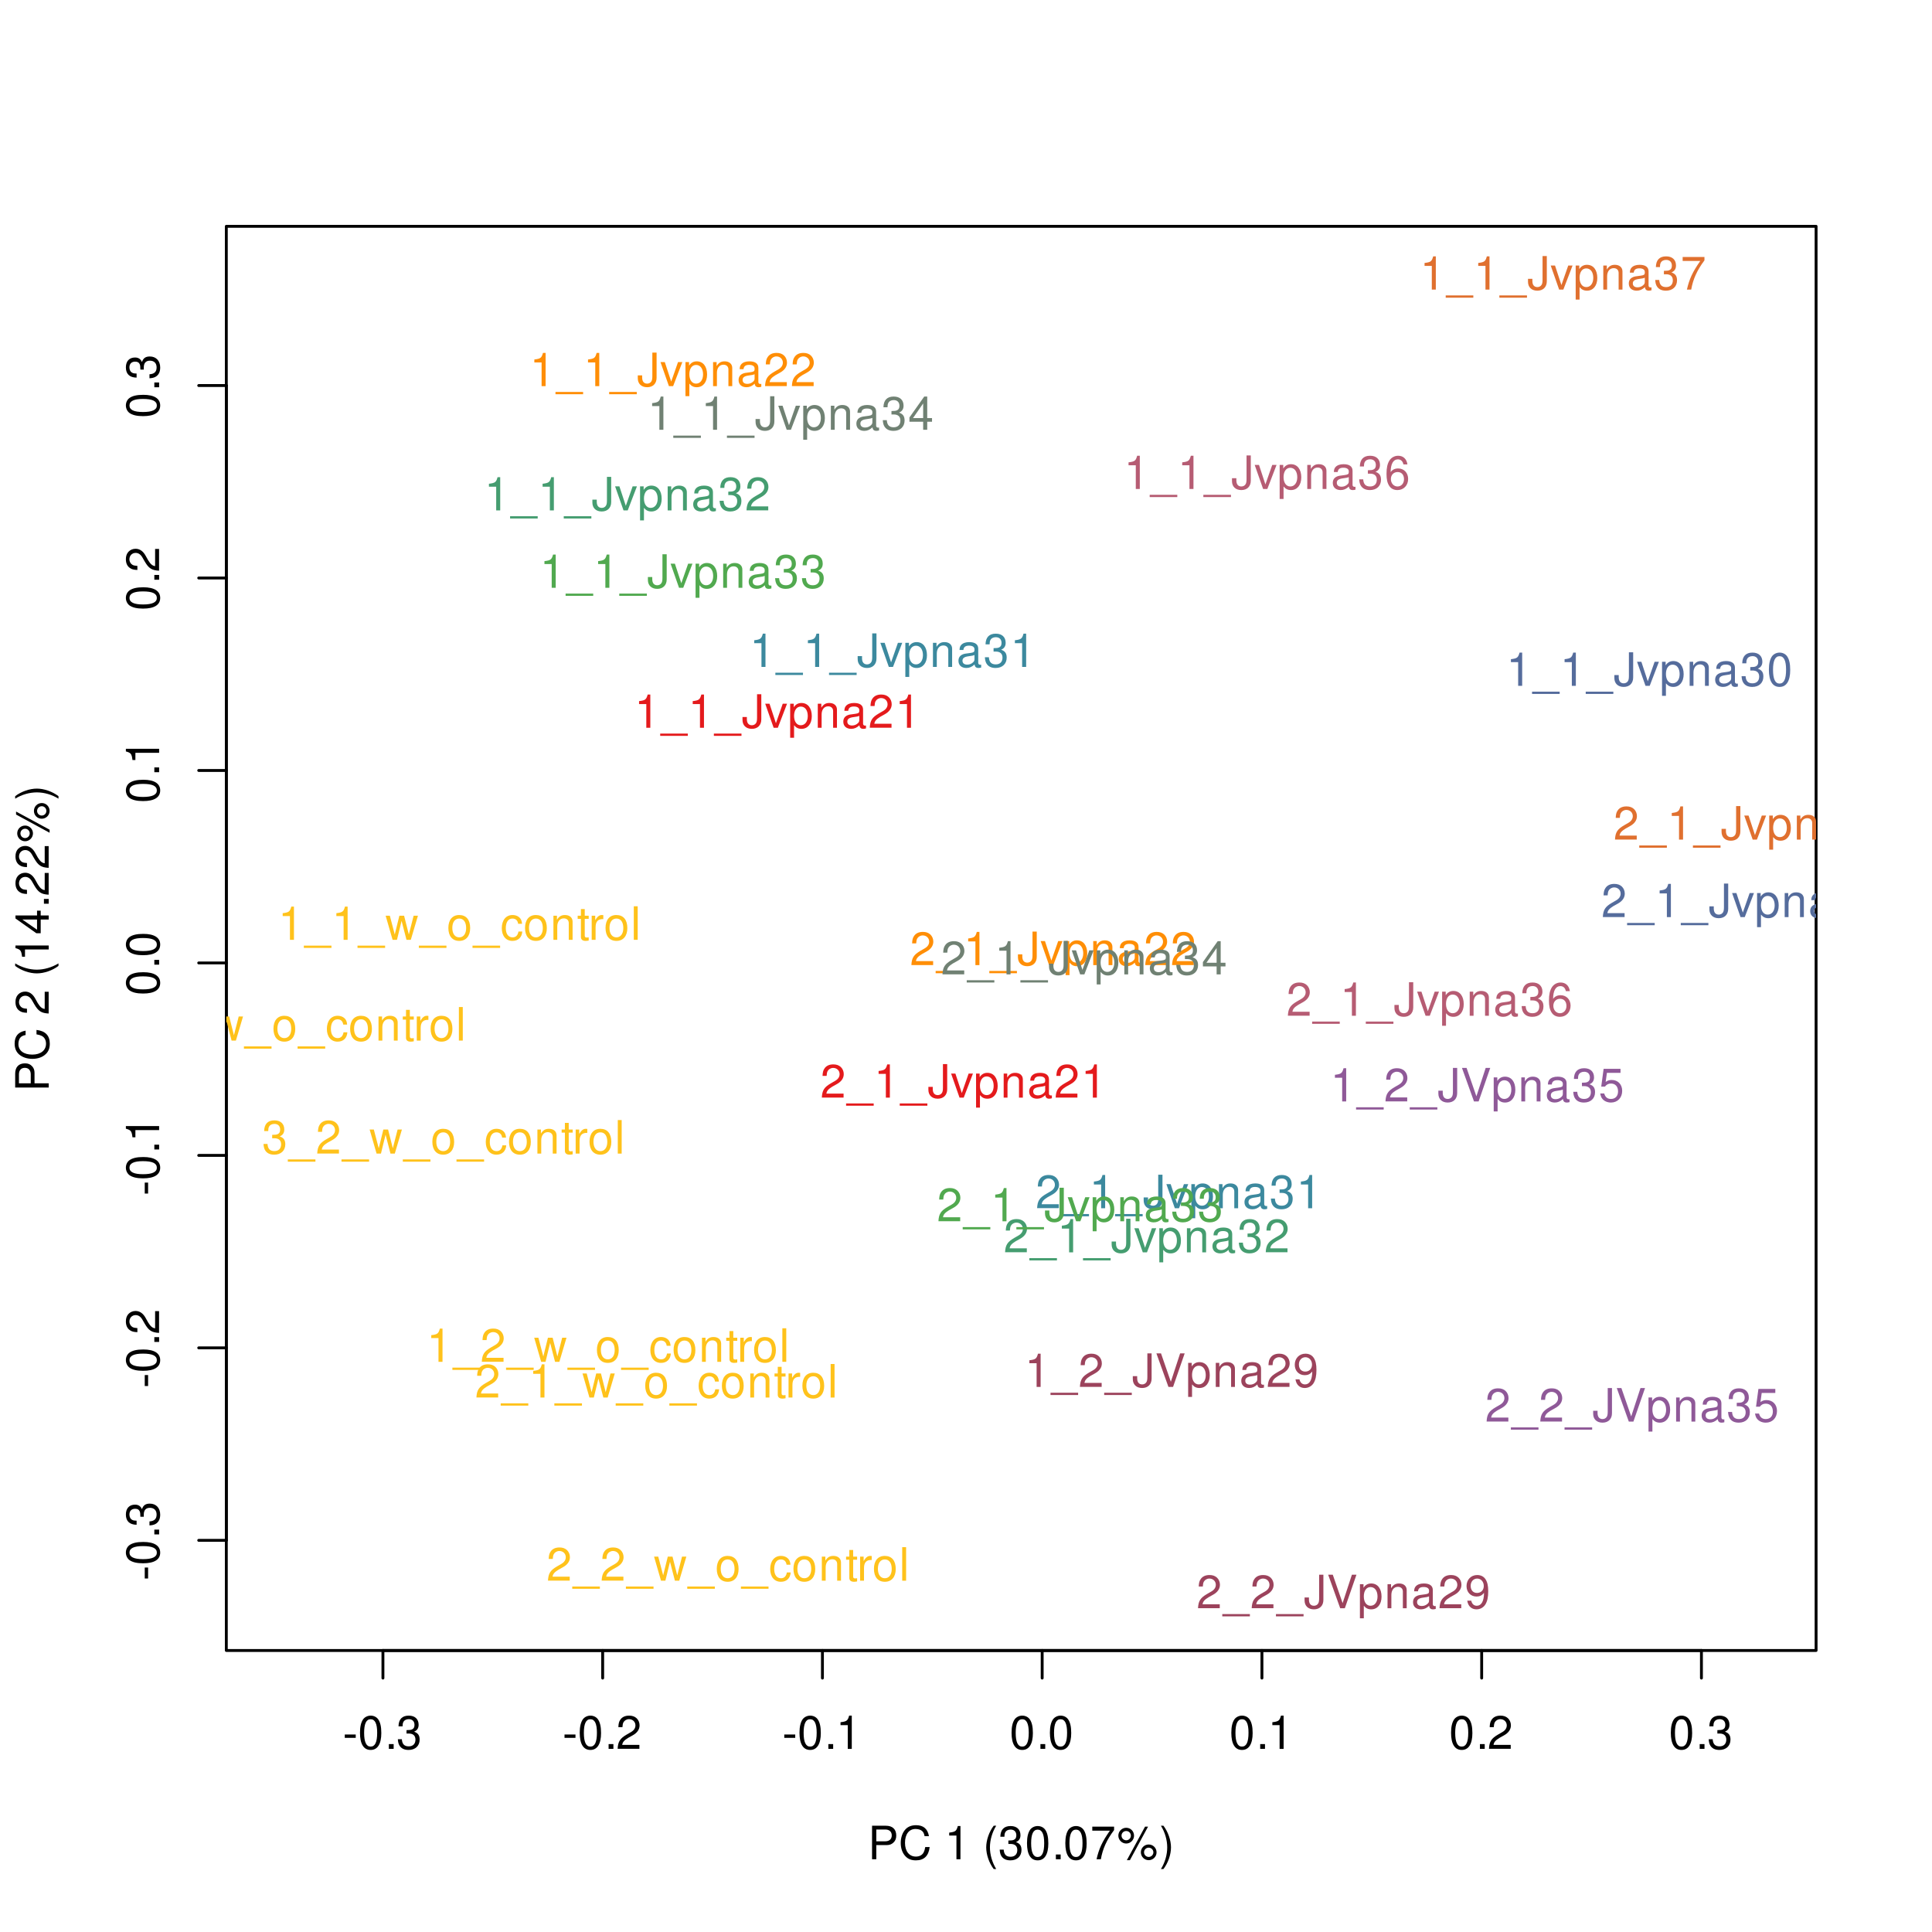 <?xml version="1.0" encoding="UTF-8"?>
<svg xmlns="http://www.w3.org/2000/svg" xmlns:xlink="http://www.w3.org/1999/xlink" width="504pt" height="504pt" viewBox="0 0 504 504" version="1.1">
<defs>
<g>
<symbol overflow="visible" id="glyph0-0">
<path style="stroke:none;" d=""/>
</symbol>
<symbol overflow="visible" id="glyph0-1">
<path style="stroke:none;" d="M 3.406 -3.75 L 0.547 -3.75 L 0.547 -2.875 L 3.406 -2.875 Z M 3.406 -3.75 "/>
</symbol>
<symbol overflow="visible" id="glyph0-2">
<path style="stroke:none;" d="M 3.297 -8.672 C 2.516 -8.672 1.781 -8.312 1.344 -7.734 C 0.797 -6.953 0.516 -5.812 0.516 -4.203 C 0.516 -1.266 1.469 0.281 3.297 0.281 C 5.094 0.281 6.078 -1.266 6.078 -4.125 C 6.078 -5.812 5.812 -6.938 5.25 -7.734 C 4.812 -8.328 4.109 -8.672 3.297 -8.672 Z M 3.297 -7.734 C 4.438 -7.734 5 -6.578 5 -4.219 C 5 -1.75 4.453 -0.594 3.281 -0.594 C 2.156 -0.594 1.594 -1.797 1.594 -4.188 C 1.594 -6.578 2.156 -7.734 3.297 -7.734 Z M 3.297 -7.734 "/>
</symbol>
<symbol overflow="visible" id="glyph0-3">
<path style="stroke:none;" d="M 2.297 -1.25 L 1.047 -1.25 L 1.047 0 L 2.297 0 Z M 2.297 -1.25 "/>
</symbol>
<symbol overflow="visible" id="glyph0-4">
<path style="stroke:none;" d="M 2.656 -4 L 3.234 -4 C 4.375 -4 4.984 -3.453 4.984 -2.406 C 4.984 -1.312 4.328 -0.656 3.234 -0.656 C 2.078 -0.656 1.516 -1.25 1.438 -2.516 L 0.391 -2.516 C 0.438 -1.828 0.547 -1.375 0.75 -0.984 C 1.203 -0.141 2.031 0.281 3.188 0.281 C 4.938 0.281 6.078 -0.781 6.078 -2.422 C 6.078 -3.531 5.656 -4.125 4.625 -4.484 C 5.422 -4.812 5.812 -5.406 5.812 -6.281 C 5.812 -7.781 4.844 -8.672 3.234 -8.672 C 1.516 -8.672 0.594 -7.719 0.562 -5.875 L 1.625 -5.875 C 1.625 -6.406 1.688 -6.703 1.812 -6.969 C 2.047 -7.469 2.578 -7.75 3.234 -7.75 C 4.172 -7.75 4.734 -7.188 4.734 -6.25 C 4.734 -5.641 4.531 -5.266 4.062 -5.062 C 3.766 -4.938 3.391 -4.891 2.656 -4.891 Z M 2.656 -4 "/>
</symbol>
<symbol overflow="visible" id="glyph0-5">
<path style="stroke:none;" d="M 6.078 -1.047 L 1.594 -1.047 C 1.703 -1.766 2.094 -2.219 3.125 -2.859 L 4.328 -3.531 C 5.516 -4.188 6.125 -5.078 6.125 -6.141 C 6.125 -6.859 5.844 -7.531 5.344 -8 C 4.844 -8.453 4.219 -8.672 3.406 -8.672 C 2.328 -8.672 1.531 -8.297 1.062 -7.547 C 0.75 -7.094 0.625 -6.547 0.594 -5.672 L 1.656 -5.672 C 1.688 -6.266 1.766 -6.609 1.906 -6.906 C 2.188 -7.422 2.734 -7.75 3.375 -7.75 C 4.328 -7.75 5.047 -7.062 5.047 -6.125 C 5.047 -5.422 4.656 -4.828 3.906 -4.391 L 2.797 -3.75 C 1.016 -2.719 0.5 -1.906 0.406 -0.016 L 6.078 -0.016 Z M 6.078 -1.047 "/>
</symbol>
<symbol overflow="visible" id="glyph0-6">
<path style="stroke:none;" d="M 3.109 -6.188 L 3.109 0 L 4.156 0 L 4.156 -8.672 L 3.469 -8.672 C 3.094 -7.344 2.859 -7.156 1.219 -6.953 L 1.219 -6.188 Z M 3.109 -6.188 "/>
</symbol>
<symbol overflow="visible" id="glyph0-7">
<path style="stroke:none;" d="M 2.203 -3.703 L 4.953 -3.703 C 5.641 -3.703 6.188 -3.906 6.641 -4.328 C 7.172 -4.812 7.406 -5.375 7.406 -6.188 C 7.406 -7.828 6.438 -8.75 4.703 -8.75 L 1.094 -8.75 L 1.094 0 L 2.203 0 Z M 2.203 -4.688 L 2.203 -7.766 L 4.531 -7.766 C 5.609 -7.766 6.234 -7.188 6.234 -6.234 C 6.234 -5.266 5.609 -4.688 4.531 -4.688 Z M 2.203 -4.688 "/>
</symbol>
<symbol overflow="visible" id="glyph0-8">
<path style="stroke:none;" d="M 7.938 -6.031 C 7.594 -7.953 6.484 -8.891 4.578 -8.891 C 3.391 -8.891 2.453 -8.516 1.797 -7.797 C 1.016 -6.938 0.578 -5.688 0.578 -4.266 C 0.578 -2.828 1.016 -1.594 1.844 -0.75 C 2.516 -0.047 3.391 0.281 4.531 0.281 C 6.656 0.281 7.859 -0.875 8.125 -3.188 L 6.969 -3.188 C 6.875 -2.594 6.75 -2.188 6.578 -1.844 C 6.219 -1.109 5.469 -0.703 4.531 -0.703 C 2.797 -0.703 1.688 -2.094 1.688 -4.281 C 1.688 -6.531 2.734 -7.906 4.438 -7.906 C 5.141 -7.906 5.812 -7.703 6.172 -7.359 C 6.484 -7.062 6.672 -6.703 6.797 -6.031 Z M 7.938 -6.031 "/>
</symbol>
<symbol overflow="visible" id="glyph0-9">
<path style="stroke:none;" d=""/>
</symbol>
<symbol overflow="visible" id="glyph0-10">
<path style="stroke:none;" d="M 2.828 -8.75 C 1.625 -7.172 0.875 -4.984 0.875 -3.109 C 0.875 -1.219 1.625 0.969 2.828 2.547 L 3.484 2.547 C 2.438 0.828 1.844 -1.188 1.844 -3.109 C 1.844 -5.016 2.438 -7.047 3.484 -8.75 Z M 2.828 -8.75 "/>
</symbol>
<symbol overflow="visible" id="glyph0-11">
<path style="stroke:none;" d="M 6.234 -8.516 L 0.547 -8.516 L 0.547 -7.469 L 5.141 -7.469 C 3.125 -4.578 2.297 -2.797 1.656 0 L 2.781 0 C 3.25 -2.719 4.312 -5.062 6.234 -7.625 Z M 6.234 -8.516 "/>
</symbol>
<symbol overflow="visible" id="glyph0-12">
<path style="stroke:none;" d="M 2.391 -8.219 C 1.266 -8.219 0.344 -7.297 0.344 -6.172 C 0.344 -5.047 1.266 -4.109 2.406 -4.109 C 3.516 -4.109 4.438 -5.047 4.438 -6.141 C 4.438 -7.312 3.547 -8.219 2.391 -8.219 Z M 2.391 -7.375 C 3.078 -7.375 3.609 -6.844 3.609 -6.156 C 3.609 -5.5 3.062 -4.953 2.406 -4.953 C 1.734 -4.953 1.172 -5.5 1.172 -6.172 C 1.172 -6.844 1.719 -7.375 2.391 -7.375 Z M 7.312 -8.516 L 2.562 0.234 L 3.359 0.234 L 8.094 -8.516 Z M 8.25 -3.859 C 7.125 -3.859 6.219 -2.953 6.219 -1.828 C 6.219 -0.688 7.125 0.234 8.266 0.234 C 9.391 0.234 10.312 -0.688 10.312 -1.797 C 10.312 -2.953 9.406 -3.859 8.25 -3.859 Z M 8.25 -3.031 C 8.938 -3.031 9.484 -2.484 9.484 -1.797 C 9.484 -1.156 8.922 -0.609 8.266 -0.609 C 7.578 -0.609 7.047 -1.156 7.047 -1.828 C 7.047 -2.484 7.578 -3.031 8.25 -3.031 Z M 8.25 -3.031 "/>
</symbol>
<symbol overflow="visible" id="glyph0-13">
<path style="stroke:none;" d="M 1.109 2.547 C 2.312 0.969 3.078 -1.219 3.078 -3.094 C 3.078 -4.984 2.312 -7.172 1.109 -8.75 L 0.453 -8.75 C 1.516 -7.031 2.094 -5.016 2.094 -3.094 C 2.094 -1.188 1.516 0.844 0.453 2.547 Z M 1.109 2.547 "/>
</symbol>
<symbol overflow="visible" id="glyph0-14">
<path style="stroke:none;" d="M 6.938 1.516 L -0.266 1.516 L -0.266 2.109 L 6.938 2.109 Z M 6.938 1.516 "/>
</symbol>
<symbol overflow="visible" id="glyph0-15">
<path style="stroke:none;" d="M 4 -8.75 L 4 -2.594 C 4 -1.891 3.922 -1.5 3.719 -1.203 C 3.5 -0.859 3.094 -0.656 2.656 -0.656 C 1.812 -0.656 1.344 -1.219 1.344 -2.25 L 1.344 -2.812 L 0.203 -2.812 L 0.203 -2.047 C 0.203 -0.625 1.141 0.281 2.641 0.281 C 4.156 0.281 5.109 -0.672 5.109 -2.188 L 5.109 -8.75 Z M 4 -8.75 "/>
</symbol>
<symbol overflow="visible" id="glyph0-16">
<path style="stroke:none;" d="M 3.422 0 L 5.828 -6.281 L 4.703 -6.281 L 2.922 -1.188 L 1.25 -6.281 L 0.125 -6.281 L 2.328 0 Z M 3.422 0 "/>
</symbol>
<symbol overflow="visible" id="glyph0-17">
<path style="stroke:none;" d="M 0.641 2.609 L 1.656 2.609 L 1.656 -0.656 C 2.188 -0.016 2.766 0.281 3.594 0.281 C 5.219 0.281 6.281 -1.031 6.281 -3.031 C 6.281 -5.141 5.25 -6.469 3.578 -6.469 C 2.719 -6.469 2.047 -6.078 1.578 -5.344 L 1.578 -6.281 L 0.641 -6.281 Z M 3.406 -5.531 C 4.516 -5.531 5.234 -4.562 5.234 -3.062 C 5.234 -1.625 4.5 -0.656 3.406 -0.656 C 2.344 -0.656 1.656 -1.625 1.656 -3.094 C 1.656 -4.578 2.344 -5.531 3.406 -5.531 Z M 3.406 -5.531 "/>
</symbol>
<symbol overflow="visible" id="glyph0-18">
<path style="stroke:none;" d="M 0.844 -6.281 L 0.844 0 L 1.844 0 L 1.844 -3.469 C 1.844 -4.75 2.516 -5.594 3.547 -5.594 C 4.344 -5.594 4.844 -5.109 4.844 -4.359 L 4.844 0 L 5.844 0 L 5.844 -4.75 C 5.844 -5.797 5.062 -6.469 3.859 -6.469 C 2.922 -6.469 2.312 -6.109 1.766 -5.234 L 1.766 -6.281 Z M 0.844 -6.281 "/>
</symbol>
<symbol overflow="visible" id="glyph0-19">
<path style="stroke:none;" d="M 6.422 -0.594 C 6.312 -0.562 6.266 -0.562 6.203 -0.562 C 5.859 -0.562 5.656 -0.75 5.656 -1.062 L 5.656 -4.75 C 5.656 -5.875 4.844 -6.469 3.297 -6.469 C 2.375 -6.469 1.641 -6.203 1.219 -5.734 C 0.922 -5.406 0.797 -5.047 0.781 -4.422 L 1.781 -4.422 C 1.875 -5.203 2.328 -5.547 3.266 -5.547 C 4.172 -5.547 4.672 -5.203 4.672 -4.609 L 4.672 -4.344 C 4.656 -3.906 4.438 -3.75 3.625 -3.641 C 2.203 -3.469 1.984 -3.422 1.609 -3.266 C 0.875 -2.953 0.5 -2.406 0.5 -1.578 C 0.5 -0.438 1.297 0.281 2.562 0.281 C 3.359 0.281 4 0 4.703 -0.641 C 4.781 0 5.094 0.281 5.734 0.281 C 5.953 0.281 6.078 0.25 6.422 0.172 Z M 4.672 -1.984 C 4.672 -1.641 4.578 -1.438 4.266 -1.156 C 3.859 -0.797 3.375 -0.594 2.781 -0.594 C 2 -0.594 1.547 -0.969 1.547 -1.609 C 1.547 -2.266 1.984 -2.609 3.062 -2.766 C 4.125 -2.906 4.328 -2.953 4.672 -3.109 Z M 4.672 -1.984 "/>
</symbol>
<symbol overflow="visible" id="glyph0-20">
<path style="stroke:none;" d="M 3.922 -2.094 L 3.922 0 L 4.984 0 L 4.984 -2.094 L 6.234 -2.094 L 6.234 -3.047 L 4.984 -3.047 L 4.984 -8.672 L 4.203 -8.672 L 0.344 -3.219 L 0.344 -2.094 Z M 3.922 -3.047 L 1.266 -3.047 L 3.922 -6.875 Z M 3.922 -3.047 "/>
</symbol>
<symbol overflow="visible" id="glyph0-21">
<path style="stroke:none;" d="M 5.969 -6.422 C 5.766 -7.844 4.859 -8.672 3.562 -8.672 C 2.625 -8.672 1.781 -8.219 1.281 -7.438 C 0.75 -6.594 0.516 -5.531 0.516 -3.953 C 0.516 -2.5 0.719 -1.578 1.234 -0.797 C 1.688 -0.094 2.438 0.281 3.375 0.281 C 4.984 0.281 6.156 -0.938 6.156 -2.625 C 6.156 -4.219 5.078 -5.359 3.547 -5.359 C 2.719 -5.359 2.047 -5.047 1.594 -4.406 C 1.609 -6.547 2.281 -7.734 3.484 -7.734 C 4.234 -7.734 4.75 -7.266 4.922 -6.422 Z M 3.422 -4.422 C 4.438 -4.422 5.078 -3.703 5.078 -2.547 C 5.078 -1.453 4.359 -0.656 3.391 -0.656 C 2.406 -0.656 1.656 -1.484 1.656 -2.594 C 1.656 -3.672 2.375 -4.422 3.422 -4.422 Z M 3.422 -4.422 "/>
</symbol>
<symbol overflow="visible" id="glyph0-22">
<path style="stroke:none;" d="M 6.641 0 L 8.5 -6.281 L 7.375 -6.281 L 6.125 -1.391 L 4.891 -6.281 L 3.656 -6.281 L 2.453 -1.391 L 1.172 -6.281 L 0.078 -6.281 L 1.891 0 L 3.031 0 L 4.234 -4.938 L 5.516 0 Z M 6.641 0 "/>
</symbol>
<symbol overflow="visible" id="glyph0-23">
<path style="stroke:none;" d="M 3.266 -6.469 C 1.484 -6.469 0.438 -5.203 0.438 -3.094 C 0.438 -0.969 1.484 0.281 3.281 0.281 C 5.047 0.281 6.125 -0.984 6.125 -3.047 C 6.125 -5.234 5.094 -6.469 3.266 -6.469 Z M 3.281 -5.547 C 4.406 -5.547 5.078 -4.625 5.078 -3.062 C 5.078 -1.578 4.375 -0.641 3.281 -0.641 C 2.156 -0.641 1.469 -1.578 1.469 -3.094 C 1.469 -4.625 2.156 -5.547 3.281 -5.547 Z M 3.281 -5.547 "/>
</symbol>
<symbol overflow="visible" id="glyph0-24">
<path style="stroke:none;" d="M 5.656 -4.172 C 5.609 -4.781 5.469 -5.188 5.234 -5.531 C 4.797 -6.125 4.047 -6.469 3.172 -6.469 C 1.469 -6.469 0.375 -5.125 0.375 -3.031 C 0.375 -1.016 1.453 0.281 3.156 0.281 C 4.656 0.281 5.609 -0.625 5.719 -2.156 L 4.719 -2.156 C 4.547 -1.156 4.031 -0.641 3.188 -0.641 C 2.078 -0.641 1.422 -1.547 1.422 -3.031 C 1.422 -4.609 2.062 -5.547 3.156 -5.547 C 4 -5.547 4.531 -5.047 4.641 -4.172 Z M 5.656 -4.172 "/>
</symbol>
<symbol overflow="visible" id="glyph0-25">
<path style="stroke:none;" d="M 3.047 -6.281 L 2.016 -6.281 L 2.016 -8.016 L 1.016 -8.016 L 1.016 -6.281 L 0.172 -6.281 L 0.172 -5.469 L 1.016 -5.469 L 1.016 -0.719 C 1.016 -0.078 1.453 0.281 2.234 0.281 C 2.5 0.281 2.719 0.25 3.047 0.188 L 3.047 -0.641 C 2.906 -0.609 2.766 -0.594 2.562 -0.594 C 2.141 -0.594 2.016 -0.719 2.016 -1.156 L 2.016 -5.469 L 3.047 -5.469 Z M 3.047 -6.281 "/>
</symbol>
<symbol overflow="visible" id="glyph0-26">
<path style="stroke:none;" d="M 0.828 -6.281 L 0.828 0 L 1.844 0 L 1.844 -3.266 C 1.844 -4.781 2.469 -5.453 3.859 -5.406 L 3.859 -6.438 C 3.688 -6.453 3.594 -6.469 3.469 -6.469 C 2.812 -6.469 2.328 -6.078 1.75 -5.141 L 1.75 -6.281 Z M 0.828 -6.281 "/>
</symbol>
<symbol overflow="visible" id="glyph0-27">
<path style="stroke:none;" d="M 1.828 -8.75 L 0.812 -8.75 L 0.812 0 L 1.828 0 Z M 1.828 -8.75 "/>
</symbol>
<symbol overflow="visible" id="glyph0-28">
<path style="stroke:none;" d="M 4.703 0 L 7.734 -8.75 L 6.547 -8.75 L 4.125 -1.344 L 1.562 -8.75 L 0.359 -8.75 L 3.5 0 Z M 4.703 0 "/>
</symbol>
<symbol overflow="visible" id="glyph0-29">
<path style="stroke:none;" d="M 0.641 -1.984 C 0.844 -0.562 1.75 0.281 3.047 0.281 C 4 0.281 4.844 -0.188 5.344 -0.953 C 5.875 -1.812 6.109 -2.875 6.109 -4.438 C 6.109 -5.906 5.891 -6.828 5.391 -7.594 C 4.922 -8.297 4.172 -8.672 3.234 -8.672 C 1.625 -8.672 0.453 -7.469 0.453 -5.781 C 0.453 -4.188 1.531 -3.062 3.078 -3.062 C 3.875 -3.062 4.469 -3.344 5.016 -4.016 C 5 -1.844 4.328 -0.656 3.125 -0.656 C 2.375 -0.656 1.859 -1.141 1.688 -1.984 Z M 3.234 -7.75 C 4.219 -7.75 4.953 -6.922 4.953 -5.812 C 4.953 -4.734 4.234 -4 3.188 -4 C 2.172 -4 1.531 -4.719 1.531 -5.875 C 1.531 -6.953 2.25 -7.75 3.234 -7.75 Z M 3.234 -7.75 "/>
</symbol>
<symbol overflow="visible" id="glyph0-30">
<path style="stroke:none;" d="M 5.719 -8.516 L 1.312 -8.516 L 0.688 -3.875 L 1.656 -3.875 C 2.141 -4.469 2.562 -4.672 3.234 -4.672 C 4.375 -4.672 5.078 -3.891 5.078 -2.625 C 5.078 -1.406 4.375 -0.656 3.219 -0.656 C 2.297 -0.656 1.734 -1.125 1.469 -2.094 L 0.422 -2.094 C 0.562 -1.391 0.688 -1.062 0.938 -0.75 C 1.422 -0.094 2.281 0.281 3.234 0.281 C 4.953 0.281 6.156 -0.969 6.156 -2.766 C 6.156 -4.453 5.047 -5.609 3.406 -5.609 C 2.812 -5.609 2.328 -5.453 1.844 -5.094 L 2.172 -7.469 L 5.719 -7.469 Z M 5.719 -8.516 "/>
</symbol>
<symbol overflow="visible" id="glyph1-0">
<path style="stroke:none;" d=""/>
</symbol>
<symbol overflow="visible" id="glyph1-1">
<path style="stroke:none;" d="M -3.75 -3.406 L -3.75 -0.547 L -2.875 -0.547 L -2.875 -3.406 Z M -3.75 -3.406 "/>
</symbol>
<symbol overflow="visible" id="glyph1-2">
<path style="stroke:none;" d="M -8.672 -3.297 C -8.672 -2.516 -8.312 -1.781 -7.734 -1.344 C -6.953 -0.797 -5.812 -0.516 -4.203 -0.516 C -1.266 -0.516 0.281 -1.469 0.281 -3.297 C 0.281 -5.094 -1.266 -6.078 -4.125 -6.078 C -5.812 -6.078 -6.938 -5.812 -7.734 -5.25 C -8.328 -4.812 -8.672 -4.109 -8.672 -3.297 Z M -7.734 -3.297 C -7.734 -4.438 -6.578 -5 -4.219 -5 C -1.75 -5 -0.594 -4.453 -0.594 -3.281 C -0.594 -2.156 -1.797 -1.594 -4.188 -1.594 C -6.578 -1.594 -7.734 -2.156 -7.734 -3.297 Z M -7.734 -3.297 "/>
</symbol>
<symbol overflow="visible" id="glyph1-3">
<path style="stroke:none;" d="M -1.25 -2.297 L -1.25 -1.047 L 0 -1.047 L 0 -2.297 Z M -1.25 -2.297 "/>
</symbol>
<symbol overflow="visible" id="glyph1-4">
<path style="stroke:none;" d="M -4 -2.656 L -4 -3.234 C -4 -4.375 -3.453 -4.984 -2.406 -4.984 C -1.312 -4.984 -0.656 -4.328 -0.656 -3.234 C -0.656 -2.078 -1.25 -1.516 -2.516 -1.438 L -2.516 -0.391 C -1.828 -0.438 -1.375 -0.547 -0.984 -0.75 C -0.141 -1.203 0.281 -2.031 0.281 -3.188 C 0.281 -4.938 -0.781 -6.078 -2.422 -6.078 C -3.531 -6.078 -4.125 -5.656 -4.484 -4.625 C -4.812 -5.422 -5.406 -5.812 -6.281 -5.812 C -7.781 -5.812 -8.672 -4.844 -8.672 -3.234 C -8.672 -1.516 -7.719 -0.594 -5.875 -0.562 L -5.875 -1.625 C -6.406 -1.625 -6.703 -1.688 -6.969 -1.812 C -7.469 -2.047 -7.75 -2.578 -7.75 -3.234 C -7.75 -4.172 -7.188 -4.734 -6.25 -4.734 C -5.641 -4.734 -5.266 -4.531 -5.062 -4.062 C -4.938 -3.766 -4.891 -3.391 -4.891 -2.656 Z M -4 -2.656 "/>
</symbol>
<symbol overflow="visible" id="glyph1-5">
<path style="stroke:none;" d="M -1.047 -6.078 L -1.047 -1.594 C -1.766 -1.703 -2.219 -2.094 -2.859 -3.125 L -3.531 -4.328 C -4.188 -5.516 -5.078 -6.125 -6.141 -6.125 C -6.859 -6.125 -7.531 -5.844 -8 -5.344 C -8.453 -4.844 -8.672 -4.219 -8.672 -3.406 C -8.672 -2.328 -8.297 -1.531 -7.547 -1.062 C -7.094 -0.75 -6.547 -0.625 -5.672 -0.594 L -5.672 -1.656 C -6.266 -1.688 -6.609 -1.766 -6.906 -1.906 C -7.422 -2.188 -7.75 -2.734 -7.75 -3.375 C -7.75 -4.328 -7.062 -5.047 -6.125 -5.047 C -5.422 -5.047 -4.828 -4.656 -4.391 -3.906 L -3.75 -2.797 C -2.719 -1.016 -1.906 -0.5 -0.016 -0.406 L -0.016 -6.078 Z M -1.047 -6.078 "/>
</symbol>
<symbol overflow="visible" id="glyph1-6">
<path style="stroke:none;" d="M -6.188 -3.109 L 0 -3.109 L 0 -4.156 L -8.672 -4.156 L -8.672 -3.469 C -7.344 -3.094 -7.156 -2.859 -6.953 -1.219 L -6.188 -1.219 Z M -6.188 -3.109 "/>
</symbol>
<symbol overflow="visible" id="glyph1-7">
<path style="stroke:none;" d="M -3.703 -2.203 L -3.703 -4.953 C -3.703 -5.641 -3.906 -6.188 -4.328 -6.641 C -4.812 -7.172 -5.375 -7.406 -6.188 -7.406 C -7.828 -7.406 -8.75 -6.438 -8.75 -4.703 L -8.75 -1.094 L 0 -1.094 L 0 -2.203 Z M -4.688 -2.203 L -7.766 -2.203 L -7.766 -4.531 C -7.766 -5.609 -7.188 -6.234 -6.234 -6.234 C -5.266 -6.234 -4.688 -5.609 -4.688 -4.531 Z M -4.688 -2.203 "/>
</symbol>
<symbol overflow="visible" id="glyph1-8">
<path style="stroke:none;" d="M -6.031 -7.938 C -7.953 -7.594 -8.891 -6.484 -8.891 -4.578 C -8.891 -3.391 -8.516 -2.453 -7.797 -1.797 C -6.938 -1.016 -5.688 -0.578 -4.266 -0.578 C -2.828 -0.578 -1.594 -1.016 -0.75 -1.844 C -0.047 -2.516 0.281 -3.391 0.281 -4.531 C 0.281 -6.656 -0.875 -7.859 -3.188 -8.125 L -3.188 -6.969 C -2.594 -6.875 -2.188 -6.75 -1.844 -6.578 C -1.109 -6.219 -0.703 -5.469 -0.703 -4.531 C -0.703 -2.797 -2.094 -1.688 -4.281 -1.688 C -6.531 -1.688 -7.906 -2.734 -7.906 -4.438 C -7.906 -5.141 -7.703 -5.812 -7.359 -6.172 C -7.062 -6.484 -6.703 -6.672 -6.031 -6.797 Z M -6.031 -7.938 "/>
</symbol>
<symbol overflow="visible" id="glyph1-9">
<path style="stroke:none;" d=""/>
</symbol>
<symbol overflow="visible" id="glyph1-10">
<path style="stroke:none;" d="M -8.75 -2.828 C -7.172 -1.625 -4.984 -0.875 -3.109 -0.875 C -1.219 -0.875 0.969 -1.625 2.547 -2.828 L 2.547 -3.484 C 0.828 -2.438 -1.188 -1.844 -3.109 -1.844 C -5.016 -1.844 -7.047 -2.438 -8.75 -3.484 Z M -8.75 -2.828 "/>
</symbol>
<symbol overflow="visible" id="glyph1-11">
<path style="stroke:none;" d="M -2.094 -3.922 L 0 -3.922 L 0 -4.984 L -2.094 -4.984 L -2.094 -6.234 L -3.047 -6.234 L -3.047 -4.984 L -8.672 -4.984 L -8.672 -4.203 L -3.219 -0.344 L -2.094 -0.344 Z M -3.047 -3.922 L -3.047 -1.266 L -6.875 -3.922 Z M -3.047 -3.922 "/>
</symbol>
<symbol overflow="visible" id="glyph1-12">
<path style="stroke:none;" d="M -8.219 -2.391 C -8.219 -1.266 -7.297 -0.344 -6.172 -0.344 C -5.047 -0.344 -4.109 -1.266 -4.109 -2.406 C -4.109 -3.516 -5.047 -4.438 -6.141 -4.438 C -7.312 -4.438 -8.219 -3.547 -8.219 -2.391 Z M -7.375 -2.391 C -7.375 -3.078 -6.844 -3.609 -6.156 -3.609 C -5.5 -3.609 -4.953 -3.062 -4.953 -2.406 C -4.953 -1.734 -5.5 -1.172 -6.172 -1.172 C -6.844 -1.172 -7.375 -1.719 -7.375 -2.391 Z M -8.516 -7.312 L 0.234 -2.562 L 0.234 -3.359 L -8.516 -8.094 Z M -3.859 -8.25 C -3.859 -7.125 -2.953 -6.219 -1.828 -6.219 C -0.688 -6.219 0.234 -7.125 0.234 -8.266 C 0.234 -9.391 -0.688 -10.312 -1.797 -10.312 C -2.953 -10.312 -3.859 -9.406 -3.859 -8.25 Z M -3.031 -8.25 C -3.031 -8.938 -2.484 -9.484 -1.797 -9.484 C -1.156 -9.484 -0.609 -8.922 -0.609 -8.266 C -0.609 -7.578 -1.156 -7.047 -1.828 -7.047 C -2.484 -7.047 -3.031 -7.578 -3.031 -8.25 Z M -3.031 -8.25 "/>
</symbol>
<symbol overflow="visible" id="glyph1-13">
<path style="stroke:none;" d="M 2.547 -1.109 C 0.969 -2.312 -1.219 -3.078 -3.094 -3.078 C -4.984 -3.078 -7.172 -2.312 -8.75 -1.109 L -8.75 -0.453 C -7.031 -1.516 -5.016 -2.094 -3.094 -2.094 C -1.188 -2.094 0.844 -1.516 2.547 -0.453 Z M 2.547 -1.109 "/>
</symbol>
</g>
<clipPath id="clip1">
  <path d="M 418 230 L 473.758 230 L 473.758 242 L 418 242 Z M 418 230 "/>
</clipPath>
<clipPath id="clip2">
  <path d="M 421 210 L 473.758 210 L 473.758 222 L 421 222 Z M 421 210 "/>
</clipPath>
<clipPath id="clip3">
  <path d="M 59.039 262 L 121 262 L 121 274 L 59.039 274 Z M 59.039 262 "/>
</clipPath>
</defs>
<g id="surface700">
<rect x="0" y="0" width="504" height="504" style="fill:rgb(100%,100%,100%);fill-opacity:1;stroke:none;"/>
<path style="fill:none;stroke-width:0.75;stroke-linecap:round;stroke-linejoin:round;stroke:rgb(0%,0%,0%);stroke-opacity:1;stroke-miterlimit:10;" d="M 99.895 430.559 L 443.852 430.559 "/>
<path style="fill:none;stroke-width:0.75;stroke-linecap:round;stroke-linejoin:round;stroke:rgb(0%,0%,0%);stroke-opacity:1;stroke-miterlimit:10;" d="M 99.895 430.559 L 99.895 437.762 "/>
<path style="fill:none;stroke-width:0.75;stroke-linecap:round;stroke-linejoin:round;stroke:rgb(0%,0%,0%);stroke-opacity:1;stroke-miterlimit:10;" d="M 157.219 430.559 L 157.219 437.762 "/>
<path style="fill:none;stroke-width:0.75;stroke-linecap:round;stroke-linejoin:round;stroke:rgb(0%,0%,0%);stroke-opacity:1;stroke-miterlimit:10;" d="M 214.547 430.559 L 214.547 437.762 "/>
<path style="fill:none;stroke-width:0.75;stroke-linecap:round;stroke-linejoin:round;stroke:rgb(0%,0%,0%);stroke-opacity:1;stroke-miterlimit:10;" d="M 271.871 430.559 L 271.871 437.762 "/>
<path style="fill:none;stroke-width:0.75;stroke-linecap:round;stroke-linejoin:round;stroke:rgb(0%,0%,0%);stroke-opacity:1;stroke-miterlimit:10;" d="M 329.199 430.559 L 329.199 437.762 "/>
<path style="fill:none;stroke-width:0.75;stroke-linecap:round;stroke-linejoin:round;stroke:rgb(0%,0%,0%);stroke-opacity:1;stroke-miterlimit:10;" d="M 386.523 430.559 L 386.523 437.762 "/>
<path style="fill:none;stroke-width:0.75;stroke-linecap:round;stroke-linejoin:round;stroke:rgb(0%,0%,0%);stroke-opacity:1;stroke-miterlimit:10;" d="M 443.852 430.559 L 443.852 437.762 "/>
<g style="fill:rgb(0%,0%,0%);fill-opacity:1;">
  <use xlink:href="#glyph0-1" x="89.395" y="456.229"/>
  <use xlink:href="#glyph0-2" x="93.395" y="456.229"/>
  <use xlink:href="#glyph0-3" x="100.395" y="456.229"/>
  <use xlink:href="#glyph0-4" x="103.395" y="456.229"/>
</g>
<g style="fill:rgb(0%,0%,0%);fill-opacity:1;">
  <use xlink:href="#glyph0-1" x="146.719" y="456.229"/>
  <use xlink:href="#glyph0-2" x="150.719" y="456.229"/>
  <use xlink:href="#glyph0-3" x="157.719" y="456.229"/>
  <use xlink:href="#glyph0-5" x="160.719" y="456.229"/>
</g>
<g style="fill:rgb(0%,0%,0%);fill-opacity:1;">
  <use xlink:href="#glyph0-1" x="204.047" y="456.229"/>
  <use xlink:href="#glyph0-2" x="208.047" y="456.229"/>
  <use xlink:href="#glyph0-3" x="215.047" y="456.229"/>
  <use xlink:href="#glyph0-6" x="218.047" y="456.229"/>
</g>
<g style="fill:rgb(0%,0%,0%);fill-opacity:1;">
  <use xlink:href="#glyph0-2" x="263.371" y="456.229"/>
  <use xlink:href="#glyph0-3" x="270.371" y="456.229"/>
  <use xlink:href="#glyph0-2" x="273.371" y="456.229"/>
</g>
<g style="fill:rgb(0%,0%,0%);fill-opacity:1;">
  <use xlink:href="#glyph0-2" x="320.699" y="456.229"/>
  <use xlink:href="#glyph0-3" x="327.699" y="456.229"/>
  <use xlink:href="#glyph0-6" x="330.699" y="456.229"/>
</g>
<g style="fill:rgb(0%,0%,0%);fill-opacity:1;">
  <use xlink:href="#glyph0-2" x="378.023" y="456.229"/>
  <use xlink:href="#glyph0-3" x="385.023" y="456.229"/>
  <use xlink:href="#glyph0-5" x="388.023" y="456.229"/>
</g>
<g style="fill:rgb(0%,0%,0%);fill-opacity:1;">
  <use xlink:href="#glyph0-2" x="435.352" y="456.229"/>
  <use xlink:href="#glyph0-3" x="442.352" y="456.229"/>
  <use xlink:href="#glyph0-4" x="445.352" y="456.229"/>
</g>
<path style="fill:none;stroke-width:0.75;stroke-linecap:round;stroke-linejoin:round;stroke:rgb(0%,0%,0%);stroke-opacity:1;stroke-miterlimit:10;" d="M 59.039 401.828 L 59.039 100.574 "/>
<path style="fill:none;stroke-width:0.75;stroke-linecap:round;stroke-linejoin:round;stroke:rgb(0%,0%,0%);stroke-opacity:1;stroke-miterlimit:10;" d="M 59.039 401.828 L 51.84 401.828 "/>
<path style="fill:none;stroke-width:0.75;stroke-linecap:round;stroke-linejoin:round;stroke:rgb(0%,0%,0%);stroke-opacity:1;stroke-miterlimit:10;" d="M 59.039 351.617 L 51.84 351.617 "/>
<path style="fill:none;stroke-width:0.75;stroke-linecap:round;stroke-linejoin:round;stroke:rgb(0%,0%,0%);stroke-opacity:1;stroke-miterlimit:10;" d="M 59.039 301.41 L 51.84 301.41 "/>
<path style="fill:none;stroke-width:0.75;stroke-linecap:round;stroke-linejoin:round;stroke:rgb(0%,0%,0%);stroke-opacity:1;stroke-miterlimit:10;" d="M 59.039 251.199 L 51.84 251.199 "/>
<path style="fill:none;stroke-width:0.75;stroke-linecap:round;stroke-linejoin:round;stroke:rgb(0%,0%,0%);stroke-opacity:1;stroke-miterlimit:10;" d="M 59.039 200.992 L 51.84 200.992 "/>
<path style="fill:none;stroke-width:0.75;stroke-linecap:round;stroke-linejoin:round;stroke:rgb(0%,0%,0%);stroke-opacity:1;stroke-miterlimit:10;" d="M 59.039 150.781 L 51.84 150.781 "/>
<path style="fill:none;stroke-width:0.75;stroke-linecap:round;stroke-linejoin:round;stroke:rgb(0%,0%,0%);stroke-opacity:1;stroke-miterlimit:10;" d="M 59.039 100.574 L 51.84 100.574 "/>
<g style="fill:rgb(0%,0%,0%);fill-opacity:1;">
  <use xlink:href="#glyph1-1" x="41.51" y="412.328"/>
  <use xlink:href="#glyph1-2" x="41.51" y="408.328"/>
  <use xlink:href="#glyph1-3" x="41.51" y="401.328"/>
  <use xlink:href="#glyph1-4" x="41.51" y="398.328"/>
</g>
<g style="fill:rgb(0%,0%,0%);fill-opacity:1;">
  <use xlink:href="#glyph1-1" x="41.51" y="362.117"/>
  <use xlink:href="#glyph1-2" x="41.51" y="358.117"/>
  <use xlink:href="#glyph1-3" x="41.51" y="351.117"/>
  <use xlink:href="#glyph1-5" x="41.51" y="348.117"/>
</g>
<g style="fill:rgb(0%,0%,0%);fill-opacity:1;">
  <use xlink:href="#glyph1-1" x="41.51" y="311.91"/>
  <use xlink:href="#glyph1-2" x="41.51" y="307.91"/>
  <use xlink:href="#glyph1-3" x="41.51" y="300.91"/>
  <use xlink:href="#glyph1-6" x="41.51" y="297.91"/>
</g>
<g style="fill:rgb(0%,0%,0%);fill-opacity:1;">
  <use xlink:href="#glyph1-2" x="41.51" y="259.699"/>
  <use xlink:href="#glyph1-3" x="41.51" y="252.699"/>
  <use xlink:href="#glyph1-2" x="41.51" y="249.699"/>
</g>
<g style="fill:rgb(0%,0%,0%);fill-opacity:1;">
  <use xlink:href="#glyph1-2" x="41.51" y="209.492"/>
  <use xlink:href="#glyph1-3" x="41.51" y="202.492"/>
  <use xlink:href="#glyph1-6" x="41.51" y="199.492"/>
</g>
<g style="fill:rgb(0%,0%,0%);fill-opacity:1;">
  <use xlink:href="#glyph1-2" x="41.51" y="159.281"/>
  <use xlink:href="#glyph1-3" x="41.51" y="152.281"/>
  <use xlink:href="#glyph1-5" x="41.51" y="149.281"/>
</g>
<g style="fill:rgb(0%,0%,0%);fill-opacity:1;">
  <use xlink:href="#glyph1-2" x="41.51" y="109.074"/>
  <use xlink:href="#glyph1-3" x="41.51" y="102.074"/>
  <use xlink:href="#glyph1-4" x="41.51" y="99.074"/>
</g>
<path style="fill:none;stroke-width:0.75;stroke-linecap:round;stroke-linejoin:round;stroke:rgb(0%,0%,0%);stroke-opacity:1;stroke-miterlimit:10;" d="M 59.039 430.559 L 473.762 430.559 L 473.762 59.039 L 59.039 59.039 Z M 59.039 430.559 "/>
<g style="fill:rgb(0%,0%,0%);fill-opacity:1;">
  <use xlink:href="#glyph0-7" x="226.398" y="485.029"/>
  <use xlink:href="#glyph0-8" x="234.398" y="485.029"/>
  <use xlink:href="#glyph0-9" x="243.398" y="485.029"/>
  <use xlink:href="#glyph0-6" x="246.398" y="485.029"/>
  <use xlink:href="#glyph0-9" x="253.398" y="485.029"/>
  <use xlink:href="#glyph0-10" x="256.398" y="485.029"/>
  <use xlink:href="#glyph0-4" x="260.398" y="485.029"/>
  <use xlink:href="#glyph0-2" x="267.398" y="485.029"/>
  <use xlink:href="#glyph0-3" x="274.398" y="485.029"/>
  <use xlink:href="#glyph0-2" x="277.398" y="485.029"/>
  <use xlink:href="#glyph0-11" x="284.398" y="485.029"/>
  <use xlink:href="#glyph0-12" x="291.398" y="485.029"/>
  <use xlink:href="#glyph0-13" x="302.398" y="485.029"/>
</g>
<g style="fill:rgb(0%,0%,0%);fill-opacity:1;">
  <use xlink:href="#glyph1-7" x="12.709" y="284.801"/>
  <use xlink:href="#glyph1-8" x="12.709" y="276.801"/>
  <use xlink:href="#glyph1-9" x="12.709" y="267.801"/>
  <use xlink:href="#glyph1-5" x="12.709" y="264.801"/>
  <use xlink:href="#glyph1-9" x="12.709" y="257.801"/>
  <use xlink:href="#glyph1-10" x="12.709" y="254.801"/>
  <use xlink:href="#glyph1-6" x="12.709" y="250.801"/>
  <use xlink:href="#glyph1-11" x="12.709" y="243.801"/>
  <use xlink:href="#glyph1-3" x="12.709" y="236.801"/>
  <use xlink:href="#glyph1-5" x="12.709" y="233.801"/>
  <use xlink:href="#glyph1-5" x="12.709" y="226.801"/>
  <use xlink:href="#glyph1-12" x="12.709" y="219.801"/>
  <use xlink:href="#glyph1-13" x="12.709" y="208.801"/>
</g>
<g style="fill:rgb(89.412%,10.196%,10.98%);fill-opacity:1;">
  <use xlink:href="#glyph0-6" x="165.492" y="189.854"/>
  <use xlink:href="#glyph0-14" x="172.492" y="189.854"/>
  <use xlink:href="#glyph0-6" x="179.492" y="189.854"/>
  <use xlink:href="#glyph0-14" x="186.492" y="189.854"/>
  <use xlink:href="#glyph0-15" x="193.492" y="189.854"/>
  <use xlink:href="#glyph0-16" x="199.492" y="189.854"/>
  <use xlink:href="#glyph0-17" x="205.492" y="189.854"/>
  <use xlink:href="#glyph0-18" x="212.492" y="189.854"/>
  <use xlink:href="#glyph0-19" x="219.492" y="189.854"/>
  <use xlink:href="#glyph0-5" x="226.492" y="189.854"/>
  <use xlink:href="#glyph0-6" x="233.492" y="189.854"/>
</g>
<g style="fill:rgb(100%,55.686%,2.353%);fill-opacity:1;">
  <use xlink:href="#glyph0-6" x="138.176" y="100.732"/>
  <use xlink:href="#glyph0-14" x="145.176" y="100.732"/>
  <use xlink:href="#glyph0-6" x="152.176" y="100.732"/>
  <use xlink:href="#glyph0-14" x="159.176" y="100.732"/>
  <use xlink:href="#glyph0-15" x="166.176" y="100.732"/>
  <use xlink:href="#glyph0-16" x="172.176" y="100.732"/>
  <use xlink:href="#glyph0-17" x="178.176" y="100.732"/>
  <use xlink:href="#glyph0-18" x="185.176" y="100.732"/>
  <use xlink:href="#glyph0-19" x="192.176" y="100.732"/>
  <use xlink:href="#glyph0-5" x="199.176" y="100.732"/>
  <use xlink:href="#glyph0-5" x="206.176" y="100.732"/>
</g>
<g style="fill:rgb(33.333%,42.353%,61.176%);fill-opacity:1;">
  <use xlink:href="#glyph0-6" x="392.934" y="178.916"/>
  <use xlink:href="#glyph0-14" x="399.934" y="178.916"/>
  <use xlink:href="#glyph0-6" x="406.934" y="178.916"/>
  <use xlink:href="#glyph0-14" x="413.934" y="178.916"/>
  <use xlink:href="#glyph0-15" x="420.934" y="178.916"/>
  <use xlink:href="#glyph0-16" x="426.934" y="178.916"/>
  <use xlink:href="#glyph0-17" x="432.934" y="178.916"/>
  <use xlink:href="#glyph0-18" x="439.934" y="178.916"/>
  <use xlink:href="#glyph0-19" x="446.934" y="178.916"/>
  <use xlink:href="#glyph0-4" x="453.934" y="178.916"/>
  <use xlink:href="#glyph0-2" x="460.934" y="178.916"/>
</g>
<g style="fill:rgb(23.529%,53.725%,61.961%);fill-opacity:1;">
  <use xlink:href="#glyph0-6" x="195.535" y="173.975"/>
  <use xlink:href="#glyph0-14" x="202.535" y="173.975"/>
  <use xlink:href="#glyph0-6" x="209.535" y="173.975"/>
  <use xlink:href="#glyph0-14" x="216.535" y="173.975"/>
  <use xlink:href="#glyph0-15" x="223.535" y="173.975"/>
  <use xlink:href="#glyph0-16" x="229.535" y="173.975"/>
  <use xlink:href="#glyph0-17" x="235.535" y="173.975"/>
  <use xlink:href="#glyph0-18" x="242.535" y="173.975"/>
  <use xlink:href="#glyph0-19" x="249.535" y="173.975"/>
  <use xlink:href="#glyph0-4" x="256.535" y="173.975"/>
  <use xlink:href="#glyph0-6" x="263.535" y="173.975"/>
</g>
<g style="fill:rgb(27.059%,61.569%,43.922%);fill-opacity:1;">
  <use xlink:href="#glyph0-6" x="126.332" y="133.15"/>
  <use xlink:href="#glyph0-14" x="133.332" y="133.15"/>
  <use xlink:href="#glyph0-6" x="140.332" y="133.15"/>
  <use xlink:href="#glyph0-14" x="147.332" y="133.15"/>
  <use xlink:href="#glyph0-15" x="154.332" y="133.15"/>
  <use xlink:href="#glyph0-16" x="160.332" y="133.15"/>
  <use xlink:href="#glyph0-17" x="166.332" y="133.15"/>
  <use xlink:href="#glyph0-18" x="173.332" y="133.15"/>
  <use xlink:href="#glyph0-19" x="180.332" y="133.15"/>
  <use xlink:href="#glyph0-4" x="187.332" y="133.15"/>
  <use xlink:href="#glyph0-5" x="194.332" y="133.15"/>
</g>
<g style="fill:rgb(31.765%,66.275%,30.98%);fill-opacity:1;">
  <use xlink:href="#glyph0-6" x="140.812" y="153.334"/>
  <use xlink:href="#glyph0-14" x="147.812" y="153.334"/>
  <use xlink:href="#glyph0-6" x="154.812" y="153.334"/>
  <use xlink:href="#glyph0-14" x="161.812" y="153.334"/>
  <use xlink:href="#glyph0-15" x="168.812" y="153.334"/>
  <use xlink:href="#glyph0-16" x="174.812" y="153.334"/>
  <use xlink:href="#glyph0-17" x="180.812" y="153.334"/>
  <use xlink:href="#glyph0-18" x="187.812" y="153.334"/>
  <use xlink:href="#glyph0-19" x="194.812" y="153.334"/>
  <use xlink:href="#glyph0-4" x="201.812" y="153.334"/>
  <use xlink:href="#glyph0-4" x="208.812" y="153.334"/>
</g>
<g style="fill:rgb(43.922%,50.588%,45.098%);fill-opacity:1;">
  <use xlink:href="#glyph0-6" x="168.902" y="112.119"/>
  <use xlink:href="#glyph0-14" x="175.902" y="112.119"/>
  <use xlink:href="#glyph0-6" x="182.902" y="112.119"/>
  <use xlink:href="#glyph0-14" x="189.902" y="112.119"/>
  <use xlink:href="#glyph0-15" x="196.902" y="112.119"/>
  <use xlink:href="#glyph0-16" x="202.902" y="112.119"/>
  <use xlink:href="#glyph0-17" x="208.902" y="112.119"/>
  <use xlink:href="#glyph0-18" x="215.902" y="112.119"/>
  <use xlink:href="#glyph0-19" x="222.902" y="112.119"/>
  <use xlink:href="#glyph0-4" x="229.902" y="112.119"/>
  <use xlink:href="#glyph0-20" x="236.902" y="112.119"/>
</g>
<g style="fill:rgb(71.373%,36.078%,45.098%);fill-opacity:1;">
  <use xlink:href="#glyph0-6" x="293.184" y="127.564"/>
  <use xlink:href="#glyph0-14" x="300.184" y="127.564"/>
  <use xlink:href="#glyph0-6" x="307.184" y="127.564"/>
  <use xlink:href="#glyph0-14" x="314.184" y="127.564"/>
  <use xlink:href="#glyph0-15" x="321.184" y="127.564"/>
  <use xlink:href="#glyph0-16" x="327.184" y="127.564"/>
  <use xlink:href="#glyph0-17" x="333.184" y="127.564"/>
  <use xlink:href="#glyph0-18" x="340.184" y="127.564"/>
  <use xlink:href="#glyph0-19" x="347.184" y="127.564"/>
  <use xlink:href="#glyph0-4" x="354.184" y="127.564"/>
  <use xlink:href="#glyph0-21" x="361.184" y="127.564"/>
</g>
<g style="fill:rgb(87.843%,43.922%,18.431%);fill-opacity:1;">
  <use xlink:href="#glyph0-6" x="370.406" y="75.549"/>
  <use xlink:href="#glyph0-14" x="377.406" y="75.549"/>
  <use xlink:href="#glyph0-6" x="384.406" y="75.549"/>
  <use xlink:href="#glyph0-14" x="391.406" y="75.549"/>
  <use xlink:href="#glyph0-15" x="398.406" y="75.549"/>
  <use xlink:href="#glyph0-16" x="404.406" y="75.549"/>
  <use xlink:href="#glyph0-17" x="410.406" y="75.549"/>
  <use xlink:href="#glyph0-18" x="417.406" y="75.549"/>
  <use xlink:href="#glyph0-19" x="424.406" y="75.549"/>
  <use xlink:href="#glyph0-4" x="431.406" y="75.549"/>
  <use xlink:href="#glyph0-11" x="438.406" y="75.549"/>
</g>
<g style="fill:rgb(100%,76.078%,10.588%);fill-opacity:1;">
  <use xlink:href="#glyph0-6" x="72.527" y="245.17"/>
  <use xlink:href="#glyph0-14" x="79.527" y="245.17"/>
  <use xlink:href="#glyph0-6" x="86.527" y="245.17"/>
  <use xlink:href="#glyph0-14" x="93.527" y="245.17"/>
  <use xlink:href="#glyph0-22" x="100.527" y="245.17"/>
  <use xlink:href="#glyph0-14" x="109.527" y="245.17"/>
  <use xlink:href="#glyph0-23" x="116.527" y="245.17"/>
  <use xlink:href="#glyph0-14" x="123.527" y="245.17"/>
  <use xlink:href="#glyph0-24" x="130.527" y="245.17"/>
  <use xlink:href="#glyph0-23" x="136.527" y="245.17"/>
  <use xlink:href="#glyph0-18" x="143.527" y="245.17"/>
  <use xlink:href="#glyph0-25" x="150.527" y="245.17"/>
  <use xlink:href="#glyph0-26" x="153.527" y="245.17"/>
  <use xlink:href="#glyph0-23" x="157.527" y="245.17"/>
  <use xlink:href="#glyph0-27" x="164.527" y="245.17"/>
</g>
<g style="fill:rgb(61.176%,26.275%,36.078%);fill-opacity:1;">
  <use xlink:href="#glyph0-6" x="267.312" y="361.807"/>
  <use xlink:href="#glyph0-14" x="274.312" y="361.807"/>
  <use xlink:href="#glyph0-5" x="281.312" y="361.807"/>
  <use xlink:href="#glyph0-14" x="288.312" y="361.807"/>
  <use xlink:href="#glyph0-15" x="295.312" y="361.807"/>
  <use xlink:href="#glyph0-28" x="301.312" y="361.807"/>
  <use xlink:href="#glyph0-17" x="309.312" y="361.807"/>
  <use xlink:href="#glyph0-18" x="316.312" y="361.807"/>
  <use xlink:href="#glyph0-19" x="323.312" y="361.807"/>
  <use xlink:href="#glyph0-5" x="330.312" y="361.807"/>
  <use xlink:href="#glyph0-29" x="337.312" y="361.807"/>
</g>
<g style="fill:rgb(56.078%,34.902%,59.608%);fill-opacity:1;">
  <use xlink:href="#glyph0-6" x="347.023" y="287.338"/>
  <use xlink:href="#glyph0-14" x="354.023" y="287.338"/>
  <use xlink:href="#glyph0-5" x="361.023" y="287.338"/>
  <use xlink:href="#glyph0-14" x="368.023" y="287.338"/>
  <use xlink:href="#glyph0-15" x="375.023" y="287.338"/>
  <use xlink:href="#glyph0-28" x="381.023" y="287.338"/>
  <use xlink:href="#glyph0-17" x="389.023" y="287.338"/>
  <use xlink:href="#glyph0-18" x="396.023" y="287.338"/>
  <use xlink:href="#glyph0-19" x="403.023" y="287.338"/>
  <use xlink:href="#glyph0-4" x="410.023" y="287.338"/>
  <use xlink:href="#glyph0-30" x="417.023" y="287.338"/>
</g>
<g style="fill:rgb(100%,76.078%,10.588%);fill-opacity:1;">
  <use xlink:href="#glyph0-6" x="111.281" y="355.256"/>
  <use xlink:href="#glyph0-14" x="118.281" y="355.256"/>
  <use xlink:href="#glyph0-5" x="125.281" y="355.256"/>
  <use xlink:href="#glyph0-14" x="132.281" y="355.256"/>
  <use xlink:href="#glyph0-22" x="139.281" y="355.256"/>
  <use xlink:href="#glyph0-14" x="148.281" y="355.256"/>
  <use xlink:href="#glyph0-23" x="155.281" y="355.256"/>
  <use xlink:href="#glyph0-14" x="162.281" y="355.256"/>
  <use xlink:href="#glyph0-24" x="169.281" y="355.256"/>
  <use xlink:href="#glyph0-23" x="175.281" y="355.256"/>
  <use xlink:href="#glyph0-18" x="182.281" y="355.256"/>
  <use xlink:href="#glyph0-25" x="189.281" y="355.256"/>
  <use xlink:href="#glyph0-26" x="192.281" y="355.256"/>
  <use xlink:href="#glyph0-23" x="196.281" y="355.256"/>
  <use xlink:href="#glyph0-27" x="203.281" y="355.256"/>
</g>
<g style="fill:rgb(89.412%,10.196%,10.98%);fill-opacity:1;">
  <use xlink:href="#glyph0-5" x="213.984" y="286.338"/>
  <use xlink:href="#glyph0-14" x="220.984" y="286.338"/>
  <use xlink:href="#glyph0-6" x="227.984" y="286.338"/>
  <use xlink:href="#glyph0-14" x="234.984" y="286.338"/>
  <use xlink:href="#glyph0-15" x="241.984" y="286.338"/>
  <use xlink:href="#glyph0-16" x="247.984" y="286.338"/>
  <use xlink:href="#glyph0-17" x="253.984" y="286.338"/>
  <use xlink:href="#glyph0-18" x="260.984" y="286.338"/>
  <use xlink:href="#glyph0-19" x="267.984" y="286.338"/>
  <use xlink:href="#glyph0-5" x="274.984" y="286.338"/>
  <use xlink:href="#glyph0-6" x="281.984" y="286.338"/>
</g>
<g style="fill:rgb(100%,55.686%,2.353%);fill-opacity:1;">
  <use xlink:href="#glyph0-5" x="237.348" y="251.775"/>
  <use xlink:href="#glyph0-14" x="244.348" y="251.775"/>
  <use xlink:href="#glyph0-6" x="251.348" y="251.775"/>
  <use xlink:href="#glyph0-14" x="258.348" y="251.775"/>
  <use xlink:href="#glyph0-15" x="265.348" y="251.775"/>
  <use xlink:href="#glyph0-16" x="271.348" y="251.775"/>
  <use xlink:href="#glyph0-17" x="277.348" y="251.775"/>
  <use xlink:href="#glyph0-18" x="284.348" y="251.775"/>
  <use xlink:href="#glyph0-19" x="291.348" y="251.775"/>
  <use xlink:href="#glyph0-5" x="298.348" y="251.775"/>
  <use xlink:href="#glyph0-5" x="305.348" y="251.775"/>
</g>
<g clip-path="url(#clip1)" clip-rule="nonzero">
<g style="fill:rgb(33.333%,42.353%,61.176%);fill-opacity:1;">
  <use xlink:href="#glyph0-5" x="417.727" y="239.252"/>
  <use xlink:href="#glyph0-14" x="424.727" y="239.252"/>
  <use xlink:href="#glyph0-6" x="431.727" y="239.252"/>
  <use xlink:href="#glyph0-14" x="438.727" y="239.252"/>
  <use xlink:href="#glyph0-15" x="445.727" y="239.252"/>
  <use xlink:href="#glyph0-16" x="451.727" y="239.252"/>
  <use xlink:href="#glyph0-17" x="457.727" y="239.252"/>
  <use xlink:href="#glyph0-18" x="464.727" y="239.252"/>
  <use xlink:href="#glyph0-19" x="471.727" y="239.252"/>
  <use xlink:href="#glyph0-4" x="478.727" y="239.252"/>
  <use xlink:href="#glyph0-2" x="485.727" y="239.252"/>
</g>
</g>
<g style="fill:rgb(23.529%,53.725%,61.961%);fill-opacity:1;">
  <use xlink:href="#glyph0-5" x="270.145" y="315.189"/>
  <use xlink:href="#glyph0-14" x="277.145" y="315.189"/>
  <use xlink:href="#glyph0-6" x="284.145" y="315.189"/>
  <use xlink:href="#glyph0-14" x="291.145" y="315.189"/>
  <use xlink:href="#glyph0-15" x="298.145" y="315.189"/>
  <use xlink:href="#glyph0-16" x="304.145" y="315.189"/>
  <use xlink:href="#glyph0-17" x="310.145" y="315.189"/>
  <use xlink:href="#glyph0-18" x="317.145" y="315.189"/>
  <use xlink:href="#glyph0-19" x="324.145" y="315.189"/>
  <use xlink:href="#glyph0-4" x="331.145" y="315.189"/>
  <use xlink:href="#glyph0-6" x="338.145" y="315.189"/>
</g>
<g style="fill:rgb(27.059%,61.569%,43.922%);fill-opacity:1;">
  <use xlink:href="#glyph0-5" x="261.789" y="326.693"/>
  <use xlink:href="#glyph0-14" x="268.789" y="326.693"/>
  <use xlink:href="#glyph0-6" x="275.789" y="326.693"/>
  <use xlink:href="#glyph0-14" x="282.789" y="326.693"/>
  <use xlink:href="#glyph0-15" x="289.789" y="326.693"/>
  <use xlink:href="#glyph0-16" x="295.789" y="326.693"/>
  <use xlink:href="#glyph0-17" x="301.789" y="326.693"/>
  <use xlink:href="#glyph0-18" x="308.789" y="326.693"/>
  <use xlink:href="#glyph0-19" x="315.789" y="326.693"/>
  <use xlink:href="#glyph0-4" x="322.789" y="326.693"/>
  <use xlink:href="#glyph0-5" x="329.789" y="326.693"/>
</g>
<g style="fill:rgb(31.765%,66.275%,30.98%);fill-opacity:1;">
  <use xlink:href="#glyph0-5" x="244.406" y="318.596"/>
  <use xlink:href="#glyph0-14" x="251.406" y="318.596"/>
  <use xlink:href="#glyph0-6" x="258.406" y="318.596"/>
  <use xlink:href="#glyph0-14" x="265.406" y="318.596"/>
  <use xlink:href="#glyph0-15" x="272.406" y="318.596"/>
  <use xlink:href="#glyph0-16" x="278.406" y="318.596"/>
  <use xlink:href="#glyph0-17" x="284.406" y="318.596"/>
  <use xlink:href="#glyph0-18" x="291.406" y="318.596"/>
  <use xlink:href="#glyph0-19" x="298.406" y="318.596"/>
  <use xlink:href="#glyph0-4" x="305.406" y="318.596"/>
  <use xlink:href="#glyph0-4" x="312.406" y="318.596"/>
</g>
<g style="fill:rgb(43.922%,50.588%,45.098%);fill-opacity:1;">
  <use xlink:href="#glyph0-5" x="245.457" y="254.197"/>
  <use xlink:href="#glyph0-14" x="252.457" y="254.197"/>
  <use xlink:href="#glyph0-6" x="259.457" y="254.197"/>
  <use xlink:href="#glyph0-14" x="266.457" y="254.197"/>
  <use xlink:href="#glyph0-15" x="273.457" y="254.197"/>
  <use xlink:href="#glyph0-16" x="279.457" y="254.197"/>
  <use xlink:href="#glyph0-17" x="285.457" y="254.197"/>
  <use xlink:href="#glyph0-18" x="292.457" y="254.197"/>
  <use xlink:href="#glyph0-19" x="299.457" y="254.197"/>
  <use xlink:href="#glyph0-4" x="306.457" y="254.197"/>
  <use xlink:href="#glyph0-20" x="313.457" y="254.197"/>
</g>
<g style="fill:rgb(71.373%,36.078%,45.098%);fill-opacity:1;">
  <use xlink:href="#glyph0-5" x="335.562" y="264.979"/>
  <use xlink:href="#glyph0-14" x="342.562" y="264.979"/>
  <use xlink:href="#glyph0-6" x="349.562" y="264.979"/>
  <use xlink:href="#glyph0-14" x="356.562" y="264.979"/>
  <use xlink:href="#glyph0-15" x="363.562" y="264.979"/>
  <use xlink:href="#glyph0-16" x="369.562" y="264.979"/>
  <use xlink:href="#glyph0-17" x="375.562" y="264.979"/>
  <use xlink:href="#glyph0-18" x="382.562" y="264.979"/>
  <use xlink:href="#glyph0-19" x="389.562" y="264.979"/>
  <use xlink:href="#glyph0-4" x="396.562" y="264.979"/>
  <use xlink:href="#glyph0-21" x="403.562" y="264.979"/>
</g>
<g clip-path="url(#clip2)" clip-rule="nonzero">
<g style="fill:rgb(87.843%,43.922%,18.431%);fill-opacity:1;">
  <use xlink:href="#glyph0-5" x="420.898" y="219.037"/>
  <use xlink:href="#glyph0-14" x="427.898" y="219.037"/>
  <use xlink:href="#glyph0-6" x="434.898" y="219.037"/>
  <use xlink:href="#glyph0-14" x="441.898" y="219.037"/>
  <use xlink:href="#glyph0-15" x="448.898" y="219.037"/>
  <use xlink:href="#glyph0-16" x="454.898" y="219.037"/>
  <use xlink:href="#glyph0-17" x="460.898" y="219.037"/>
  <use xlink:href="#glyph0-18" x="467.898" y="219.037"/>
  <use xlink:href="#glyph0-19" x="474.898" y="219.037"/>
  <use xlink:href="#glyph0-4" x="481.898" y="219.037"/>
  <use xlink:href="#glyph0-11" x="488.898" y="219.037"/>
</g>
</g>
<g style="fill:rgb(100%,76.078%,10.588%);fill-opacity:1;">
  <use xlink:href="#glyph0-5" x="123.879" y="364.576"/>
  <use xlink:href="#glyph0-14" x="130.879" y="364.576"/>
  <use xlink:href="#glyph0-6" x="137.879" y="364.576"/>
  <use xlink:href="#glyph0-14" x="144.879" y="364.576"/>
  <use xlink:href="#glyph0-22" x="151.879" y="364.576"/>
  <use xlink:href="#glyph0-14" x="160.879" y="364.576"/>
  <use xlink:href="#glyph0-23" x="167.879" y="364.576"/>
  <use xlink:href="#glyph0-14" x="174.879" y="364.576"/>
  <use xlink:href="#glyph0-24" x="181.879" y="364.576"/>
  <use xlink:href="#glyph0-23" x="187.879" y="364.576"/>
  <use xlink:href="#glyph0-18" x="194.879" y="364.576"/>
  <use xlink:href="#glyph0-25" x="201.879" y="364.576"/>
  <use xlink:href="#glyph0-26" x="204.879" y="364.576"/>
  <use xlink:href="#glyph0-23" x="208.879" y="364.576"/>
  <use xlink:href="#glyph0-27" x="215.879" y="364.576"/>
</g>
<g style="fill:rgb(61.176%,26.275%,36.078%);fill-opacity:1;">
  <use xlink:href="#glyph0-5" x="312.121" y="419.549"/>
  <use xlink:href="#glyph0-14" x="319.121" y="419.549"/>
  <use xlink:href="#glyph0-5" x="326.121" y="419.549"/>
  <use xlink:href="#glyph0-14" x="333.121" y="419.549"/>
  <use xlink:href="#glyph0-15" x="340.121" y="419.549"/>
  <use xlink:href="#glyph0-28" x="346.121" y="419.549"/>
  <use xlink:href="#glyph0-17" x="354.121" y="419.549"/>
  <use xlink:href="#glyph0-18" x="361.121" y="419.549"/>
  <use xlink:href="#glyph0-19" x="368.121" y="419.549"/>
  <use xlink:href="#glyph0-5" x="375.121" y="419.549"/>
  <use xlink:href="#glyph0-29" x="382.121" y="419.549"/>
</g>
<g style="fill:rgb(56.078%,34.902%,59.608%);fill-opacity:1;">
  <use xlink:href="#glyph0-5" x="387.406" y="370.846"/>
  <use xlink:href="#glyph0-14" x="394.406" y="370.846"/>
  <use xlink:href="#glyph0-5" x="401.406" y="370.846"/>
  <use xlink:href="#glyph0-14" x="408.406" y="370.846"/>
  <use xlink:href="#glyph0-15" x="415.406" y="370.846"/>
  <use xlink:href="#glyph0-28" x="421.406" y="370.846"/>
  <use xlink:href="#glyph0-17" x="429.406" y="370.846"/>
  <use xlink:href="#glyph0-18" x="436.406" y="370.846"/>
  <use xlink:href="#glyph0-19" x="443.406" y="370.846"/>
  <use xlink:href="#glyph0-4" x="450.406" y="370.846"/>
  <use xlink:href="#glyph0-30" x="457.406" y="370.846"/>
</g>
<g style="fill:rgb(100%,76.078%,10.588%);fill-opacity:1;">
  <use xlink:href="#glyph0-5" x="142.547" y="412.357"/>
  <use xlink:href="#glyph0-14" x="149.547" y="412.357"/>
  <use xlink:href="#glyph0-5" x="156.547" y="412.357"/>
  <use xlink:href="#glyph0-14" x="163.547" y="412.357"/>
  <use xlink:href="#glyph0-22" x="170.547" y="412.357"/>
  <use xlink:href="#glyph0-14" x="179.547" y="412.357"/>
  <use xlink:href="#glyph0-23" x="186.547" y="412.357"/>
  <use xlink:href="#glyph0-14" x="193.547" y="412.357"/>
  <use xlink:href="#glyph0-24" x="200.547" y="412.357"/>
  <use xlink:href="#glyph0-23" x="206.547" y="412.357"/>
  <use xlink:href="#glyph0-18" x="213.547" y="412.357"/>
  <use xlink:href="#glyph0-25" x="220.547" y="412.357"/>
  <use xlink:href="#glyph0-26" x="223.547" y="412.357"/>
  <use xlink:href="#glyph0-23" x="227.547" y="412.357"/>
  <use xlink:href="#glyph0-27" x="234.547" y="412.357"/>
</g>
<g clip-path="url(#clip3)" clip-rule="nonzero">
<g style="fill:rgb(100%,76.078%,10.588%);fill-opacity:1;">
  <use xlink:href="#glyph0-4" x="26.898" y="271.455"/>
  <use xlink:href="#glyph0-14" x="33.898" y="271.455"/>
  <use xlink:href="#glyph0-6" x="40.898" y="271.455"/>
  <use xlink:href="#glyph0-14" x="47.898" y="271.455"/>
  <use xlink:href="#glyph0-22" x="54.898" y="271.455"/>
  <use xlink:href="#glyph0-14" x="63.898" y="271.455"/>
  <use xlink:href="#glyph0-23" x="70.898" y="271.455"/>
  <use xlink:href="#glyph0-14" x="77.898" y="271.455"/>
  <use xlink:href="#glyph0-24" x="84.898" y="271.455"/>
  <use xlink:href="#glyph0-23" x="90.898" y="271.455"/>
  <use xlink:href="#glyph0-18" x="97.898" y="271.455"/>
  <use xlink:href="#glyph0-25" x="104.898" y="271.455"/>
  <use xlink:href="#glyph0-26" x="107.898" y="271.455"/>
  <use xlink:href="#glyph0-23" x="111.898" y="271.455"/>
  <use xlink:href="#glyph0-27" x="118.898" y="271.455"/>
</g>
</g>
<g style="fill:rgb(100%,76.078%,10.588%);fill-opacity:1;">
  <use xlink:href="#glyph0-4" x="68.348" y="300.939"/>
  <use xlink:href="#glyph0-14" x="75.348" y="300.939"/>
  <use xlink:href="#glyph0-5" x="82.348" y="300.939"/>
  <use xlink:href="#glyph0-14" x="89.348" y="300.939"/>
  <use xlink:href="#glyph0-22" x="96.348" y="300.939"/>
  <use xlink:href="#glyph0-14" x="105.348" y="300.939"/>
  <use xlink:href="#glyph0-23" x="112.348" y="300.939"/>
  <use xlink:href="#glyph0-14" x="119.348" y="300.939"/>
  <use xlink:href="#glyph0-24" x="126.348" y="300.939"/>
  <use xlink:href="#glyph0-23" x="132.348" y="300.939"/>
  <use xlink:href="#glyph0-18" x="139.348" y="300.939"/>
  <use xlink:href="#glyph0-25" x="146.348" y="300.939"/>
  <use xlink:href="#glyph0-26" x="149.348" y="300.939"/>
  <use xlink:href="#glyph0-23" x="153.348" y="300.939"/>
  <use xlink:href="#glyph0-27" x="160.348" y="300.939"/>
</g>
</g>
</svg>
